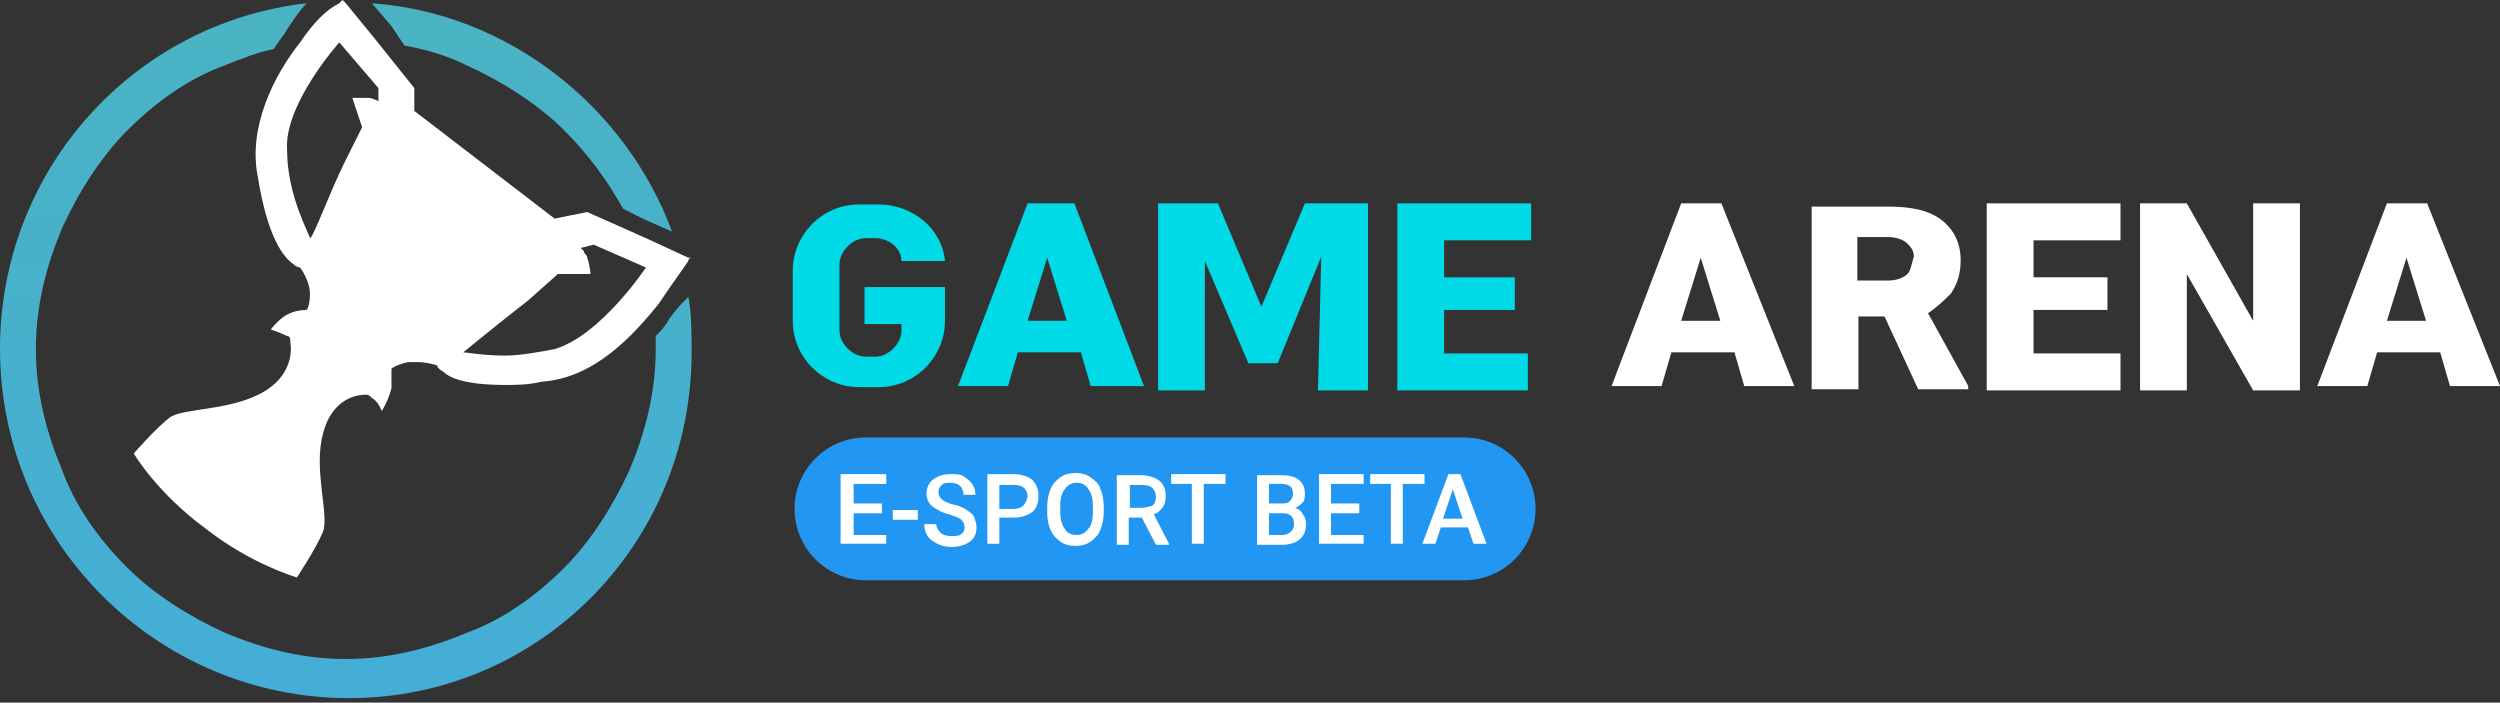 <svg width="306" height="86" viewBox="0 0 306 86" fill="none" xmlns="http://www.w3.org/2000/svg">
<rect x="0" y="0" width="306" height="86" fill="#333333" stroke="none"/>
<path d="M81.857 39.131C81.458 39.93 80.659 40.728 80.26 41.127C80.26 41.527 80.26 42.325 80.26 42.725C80.26 47.916 79.062 52.707 77.066 57.499C75.069 61.891 72.274 66.284 69.08 69.478C65.486 73.072 61.493 75.867 57.1 77.464C52.309 79.461 47.517 80.659 42.326 80.659C37.135 80.659 32.344 79.461 27.552 77.464C23.16 75.468 18.767 72.672 15.573 69.478C11.979 65.884 9.184 61.891 7.587 57.499C5.59 52.707 4.392 47.916 4.392 42.725C4.392 37.534 5.59 32.742 7.587 27.95C9.583 23.558 12.378 19.166 15.573 15.971C19.167 12.378 23.16 9.582 27.552 7.985C29.549 7.187 31.545 6.388 33.541 5.989C33.941 5.19 34.739 4.391 35.139 3.593C35.937 2.395 36.736 1.197 37.535 0.398C16.372 2.794 0 20.763 0 42.725C0 66.284 19.167 85.45 42.726 85.45C65.885 85.45 84.653 66.683 84.653 43.124C84.653 40.728 84.653 38.332 84.253 36.336C83.454 37.135 82.656 37.933 81.857 39.131Z" fill="url(#paint0_linear_801_37)"/>
<path d="M49.514 5.589C51.909 5.989 54.704 6.787 57.1 7.985C61.492 9.982 65.885 12.777 69.079 15.971C71.875 18.767 74.27 21.961 76.267 25.555L78.663 26.753L82.257 28.35C76.666 13.176 62.291 1.596 45.52 0.398L47.916 3.194L49.514 5.589Z" fill="url(#paint1_linear_801_37)"/>
<path d="M36.736 5.191C33.542 9.184 30.347 15.573 31.545 21.562C32.743 29.149 34.74 31.545 35.937 32.344C36.337 32.743 36.736 32.743 36.736 32.743C36.736 32.743 37.934 34.34 37.934 35.937C37.934 37.535 37.535 37.934 37.535 37.934C37.535 37.934 36.337 37.934 35.538 38.333C34.34 38.733 33.142 40.33 33.142 40.33C33.142 40.33 34.34 40.729 35.139 41.128C35.538 41.128 35.538 41.528 35.538 41.927C35.538 41.927 36.337 45.521 32.344 47.916C28.351 50.312 22.361 49.913 20.764 51.111C19.167 52.309 16.372 55.503 16.372 55.503C16.372 55.503 19.167 60.295 25.156 64.687C30.747 69.08 36.337 70.677 36.337 70.677C36.337 70.677 38.733 67.083 39.531 65.087C40.33 63.09 38.333 57.5 39.531 53.108C40.729 48.316 44.323 48.316 44.722 48.316C45.121 48.316 45.121 48.316 45.521 48.715C46.319 49.114 46.719 50.312 46.719 50.312C46.719 50.312 47.517 49.114 47.917 47.517C47.917 46.319 47.917 45.121 47.917 45.121C47.917 45.121 48.316 44.722 49.913 44.323C50.312 44.323 50.712 44.323 51.111 44.323C52.309 44.323 53.507 44.722 53.507 44.722C53.507 44.722 53.507 45.121 54.305 45.521C55.104 46.319 57.101 47.118 61.892 47.118C63.09 47.118 64.687 47.118 66.285 46.719C72.673 46.319 77.465 41.128 80.659 37.135C82.257 34.739 83.455 33.142 84.253 31.944C84.253 31.545 84.653 31.545 84.653 31.545H84.253L79.062 29.149L71.875 25.955L67.882 26.753L50.712 13.576V10.781L45.92 4.792L42.326 0.399L41.927 0C41.927 0 41.927 4.05312e-06 41.528 0.399C39.931 1.198 38.333 2.795 36.736 5.191ZM64.687 36.736C68.281 33.541 68.281 33.541 68.281 33.541H72.274C72.274 33.541 72.274 32.743 71.875 31.545C71.875 31.146 71.476 31.146 71.476 30.746L71.076 30.347L72.673 29.948L79.062 32.743C79.062 32.743 73.472 41.128 67.882 42.726C65.885 43.125 63.489 43.524 61.892 43.524C59.097 43.524 57.101 43.125 56.701 43.125C56.701 43.125 61.094 39.531 64.687 36.736ZM41.528 5.191L46.319 10.781V12.378C46.319 12.378 45.521 11.979 45.121 11.979C44.722 11.979 44.323 11.979 43.923 11.979C43.524 11.979 43.125 11.979 43.125 11.979L44.323 15.573C44.323 15.573 44.323 15.573 42.326 19.566C40.33 23.559 38.333 29.149 37.934 29.149C37.934 28.75 35.139 23.958 35.139 18.368C34.74 12.778 41.528 5.191 41.528 5.191Z" fill="white"/>
<path d="M125.78 24.891L117.262 47.252H123.385L124.583 43.126H132.303L133.5 47.252H140.022L131.504 24.891H125.78ZM125.78 39.266L128.176 31.546L130.572 39.266H125.78Z" fill="#00DAE6"/>
<path d="M154.398 37.535L149.074 24.891H141.753V47.784H147.477V31.945L152.801 44.457H156.394L161.719 31.413L161.319 47.784H167.442V24.891H159.722L154.398 37.535Z" fill="#00DAE6"/>
<path d="M171.035 47.784H187.007V43.259H176.759V37.935H185.41V33.942H176.759V29.416H187.406V24.891H171.035V47.784Z" fill="#00DAE6"/>
<path d="M205.775 24.891L197.256 47.252H203.379L204.576 43.126H212.297L213.494 47.252H219.618L210.699 24.891H205.775ZM205.775 39.266L208.17 31.546L210.567 39.266H205.775Z" fill="white"/>
<path d="M238.783 35.937C239.582 34.739 239.982 33.541 239.982 31.811C239.982 29.814 239.183 28.084 237.587 26.886C235.989 25.688 233.859 25.289 231.064 25.289H221.746V47.65H227.47V38.732H230.664L234.79 47.65H240.914V47.251L235.989 38.333C237.187 37.534 237.984 36.736 238.783 35.937ZM233.459 33.541C233.061 33.941 232.262 34.34 231.064 34.34H227.337V29.016H231.064C232.262 29.016 233.061 29.415 233.459 29.814C233.859 30.214 234.258 30.613 234.258 31.412C233.859 32.743 233.859 33.142 233.459 33.541Z" fill="white"/>
<path d="M243.177 47.784H259.548V43.259H248.901V37.935H257.951V33.942H248.901V29.416H259.548V24.891H243.177V47.784Z" fill="white"/>
<path d="M275.786 39.266L267.667 24.891H261.943V47.784H267.667V33.542L275.786 47.784H281.51V24.891H275.786V39.266Z" fill="white"/>
<path d="M292.157 24.891L283.638 47.252H289.762L290.958 43.126H298.68L299.877 47.252H306L297.082 24.891H292.157ZM292.157 39.266L294.552 31.546L296.949 39.266H292.157Z" fill="white"/>
<path d="M105.816 35.139V39.664H110.341V40.463C110.341 42.06 108.744 43.658 107.147 43.658H105.949C104.352 43.658 102.755 42.06 102.755 40.463V32.344C102.755 30.747 104.352 29.149 105.949 29.149H107.147C108.744 29.149 110.341 30.348 110.341 31.945H115.665C115.266 27.819 111.539 25.023 107.546 25.023H105.15C100.625 25.023 97.031 28.75 97.031 33.143V39.265C97.031 43.791 100.758 47.384 105.15 47.384H107.546C112.072 47.384 115.665 43.658 115.665 39.265V35.139H105.816Z" fill="#00DAE6"/>
<path d="M179.207 53.543H105.995C101.167 53.543 97.253 57.457 97.253 62.285V62.285C97.253 67.113 101.167 71.027 105.995 71.027H179.207C184.035 71.027 187.949 67.113 187.949 62.285V62.285C187.949 57.457 184.035 53.543 179.207 53.543Z" fill="#2196F3"/>
<path d="M104.485 62.823H107.945V61.625H104.485V59.229H108.478V58.031H102.887V66.55H108.478V65.485H104.485V62.823Z" fill="white"/>
<path d="M112.338 62.424H109.276V63.622H112.338V62.424Z" fill="white"/>
<path d="M118.327 62.423C117.928 62.157 117.395 61.891 116.73 61.758C116.064 61.625 115.532 61.359 115.266 61.093C115 60.826 114.867 60.56 114.867 60.294C114.867 59.895 115 59.628 115.266 59.362C115.532 59.096 115.931 59.096 116.331 59.096C116.863 59.096 117.262 59.229 117.529 59.495C117.795 59.761 117.928 60.161 117.928 60.56H119.392C119.392 60.028 119.259 59.628 118.993 59.229C118.727 58.83 118.327 58.564 117.928 58.297C117.529 58.031 116.996 58.031 116.331 58.031C115.399 58.031 114.733 58.297 114.201 58.697C113.669 59.096 113.402 59.761 113.402 60.427C113.402 61.226 113.802 61.891 114.6 62.29C115 62.557 115.532 62.823 116.198 62.956C116.863 63.222 117.395 63.355 117.662 63.621C117.928 63.888 118.061 64.154 118.061 64.553C118.061 64.953 117.928 65.219 117.662 65.352C117.395 65.618 116.996 65.618 116.464 65.618C115.931 65.618 115.399 65.485 115.133 65.219C114.866 64.953 114.6 64.553 114.6 64.154H113.136C113.136 64.686 113.269 65.219 113.536 65.618C113.802 66.017 114.201 66.284 114.733 66.55C115.266 66.816 115.798 66.949 116.464 66.949C117.395 66.949 118.194 66.683 118.727 66.284C119.259 65.884 119.525 65.352 119.525 64.553C119.525 64.154 119.392 63.755 119.259 63.355C119.126 62.956 118.727 62.69 118.327 62.423Z" fill="white"/>
<path d="M124.051 58.031H120.856V66.55H122.32V63.355H124.051C124.982 63.355 125.781 63.089 126.313 62.69C126.846 62.29 127.112 61.625 127.112 60.693C127.112 59.895 126.846 59.229 126.313 58.697C125.781 58.297 124.982 58.031 124.051 58.031ZM125.248 61.891C124.982 62.157 124.583 62.29 124.051 62.29H122.32V59.362H124.184C124.716 59.362 125.115 59.495 125.382 59.761C125.648 60.028 125.781 60.427 125.781 60.826C125.648 61.226 125.515 61.625 125.248 61.891Z" fill="white"/>
<path d="M133.501 58.431C132.968 58.032 132.303 57.898 131.637 57.898C130.972 57.898 130.306 58.032 129.774 58.431C129.241 58.83 128.842 59.23 128.576 59.895C128.31 60.56 128.177 61.226 128.177 62.158V62.69C128.177 63.489 128.31 64.287 128.576 64.82C128.842 65.485 129.241 65.885 129.774 66.284C130.306 66.683 130.972 66.816 131.637 66.816C132.303 66.816 132.968 66.683 133.501 66.284C134.033 65.885 134.432 65.485 134.699 64.82C134.965 64.154 135.098 63.489 135.098 62.557V62.025C135.098 61.226 134.965 60.427 134.699 59.895C134.565 59.23 134.033 58.83 133.501 58.431ZM133.767 62.557C133.767 63.489 133.634 64.287 133.235 64.687C132.835 65.219 132.436 65.485 131.77 65.485C131.105 65.485 130.572 65.219 130.306 64.687C129.907 64.154 129.774 63.489 129.774 62.557V62.025C129.774 61.093 129.907 60.427 130.306 59.895C130.706 59.363 131.105 59.096 131.77 59.096C132.436 59.096 132.968 59.363 133.235 59.895C133.634 60.427 133.767 61.093 133.767 62.025V62.557Z" fill="white"/>
<path d="M142.286 62.157C142.552 61.758 142.685 61.358 142.685 60.693C142.685 59.895 142.419 59.229 141.887 58.83C141.354 58.43 140.556 58.164 139.624 58.164H136.696V66.683H138.16V63.355H139.757L141.487 66.683H143.085V66.549L141.221 62.956C141.754 62.823 142.02 62.423 142.286 62.157ZM139.757 62.157H138.293V59.362H139.89C140.423 59.362 140.822 59.495 141.088 59.761C141.354 60.028 141.487 60.427 141.487 60.826C141.487 61.225 141.354 61.625 141.088 61.891C140.556 62.024 140.156 62.157 139.757 62.157Z" fill="white"/>
<path d="M143.35 59.229H145.879V66.55H147.343V59.229H150.006V58.031H143.35V59.229Z" fill="white"/>
<path d="M158.524 62.157C158.924 62.024 159.19 61.758 159.456 61.492C159.722 61.225 159.722 60.826 159.722 60.427C159.722 59.628 159.456 59.096 158.924 58.697C158.391 58.297 157.726 58.164 156.794 58.164H153.866V66.683H156.927C157.859 66.683 158.657 66.416 159.057 66.017C159.589 65.618 159.855 64.952 159.855 64.154C159.855 63.621 159.722 63.222 159.456 62.956C159.323 62.556 158.924 62.29 158.524 62.157ZM155.33 59.229H156.794C157.326 59.229 157.726 59.362 157.859 59.495C158.125 59.628 158.258 60.028 158.258 60.427C158.258 60.826 158.125 61.092 157.859 61.358C157.592 61.625 157.193 61.625 156.794 61.625H155.33V59.229ZM157.992 65.085C157.726 65.352 157.326 65.485 156.927 65.485H155.33V62.823H157.06C157.992 62.823 158.391 63.355 158.391 64.154C158.391 64.553 158.258 64.819 157.992 65.085Z" fill="white"/>
<path d="M162.916 62.823H166.377V61.625H162.916V59.229H166.909V58.031H161.452V66.55H166.909V65.485H162.916V62.823Z" fill="white"/>
<path d="M174.364 58.031H167.708V59.229H170.236V66.55H171.702V59.229H174.364V58.031Z" fill="white"/>
<path d="M177.291 58.031L174.097 66.55H175.695L176.36 64.553H179.688L180.353 66.55H181.951L178.755 58.031H177.291ZM176.627 63.488L177.824 59.895L179.022 63.488H176.627Z" fill="white"/>
<defs>
<linearGradient id="paint0_linear_801_37" x1="42.326" y1="0.465" x2="42.326" y2="85.704" gradientUnits="userSpaceOnUse">
<stop stop-color="#4AB3C3"/>
<stop offset="1" stop-color="#44AED7"/>
</linearGradient>
<linearGradient id="paint1_linear_801_37" x1="63.889" y1="0.436" x2="63.889" y2="85.675" gradientUnits="userSpaceOnUse">
<stop stop-color="#4AB3C3"/>
<stop offset="1" stop-color="#44AED7"/>
</linearGradient>
</defs>
</svg>
